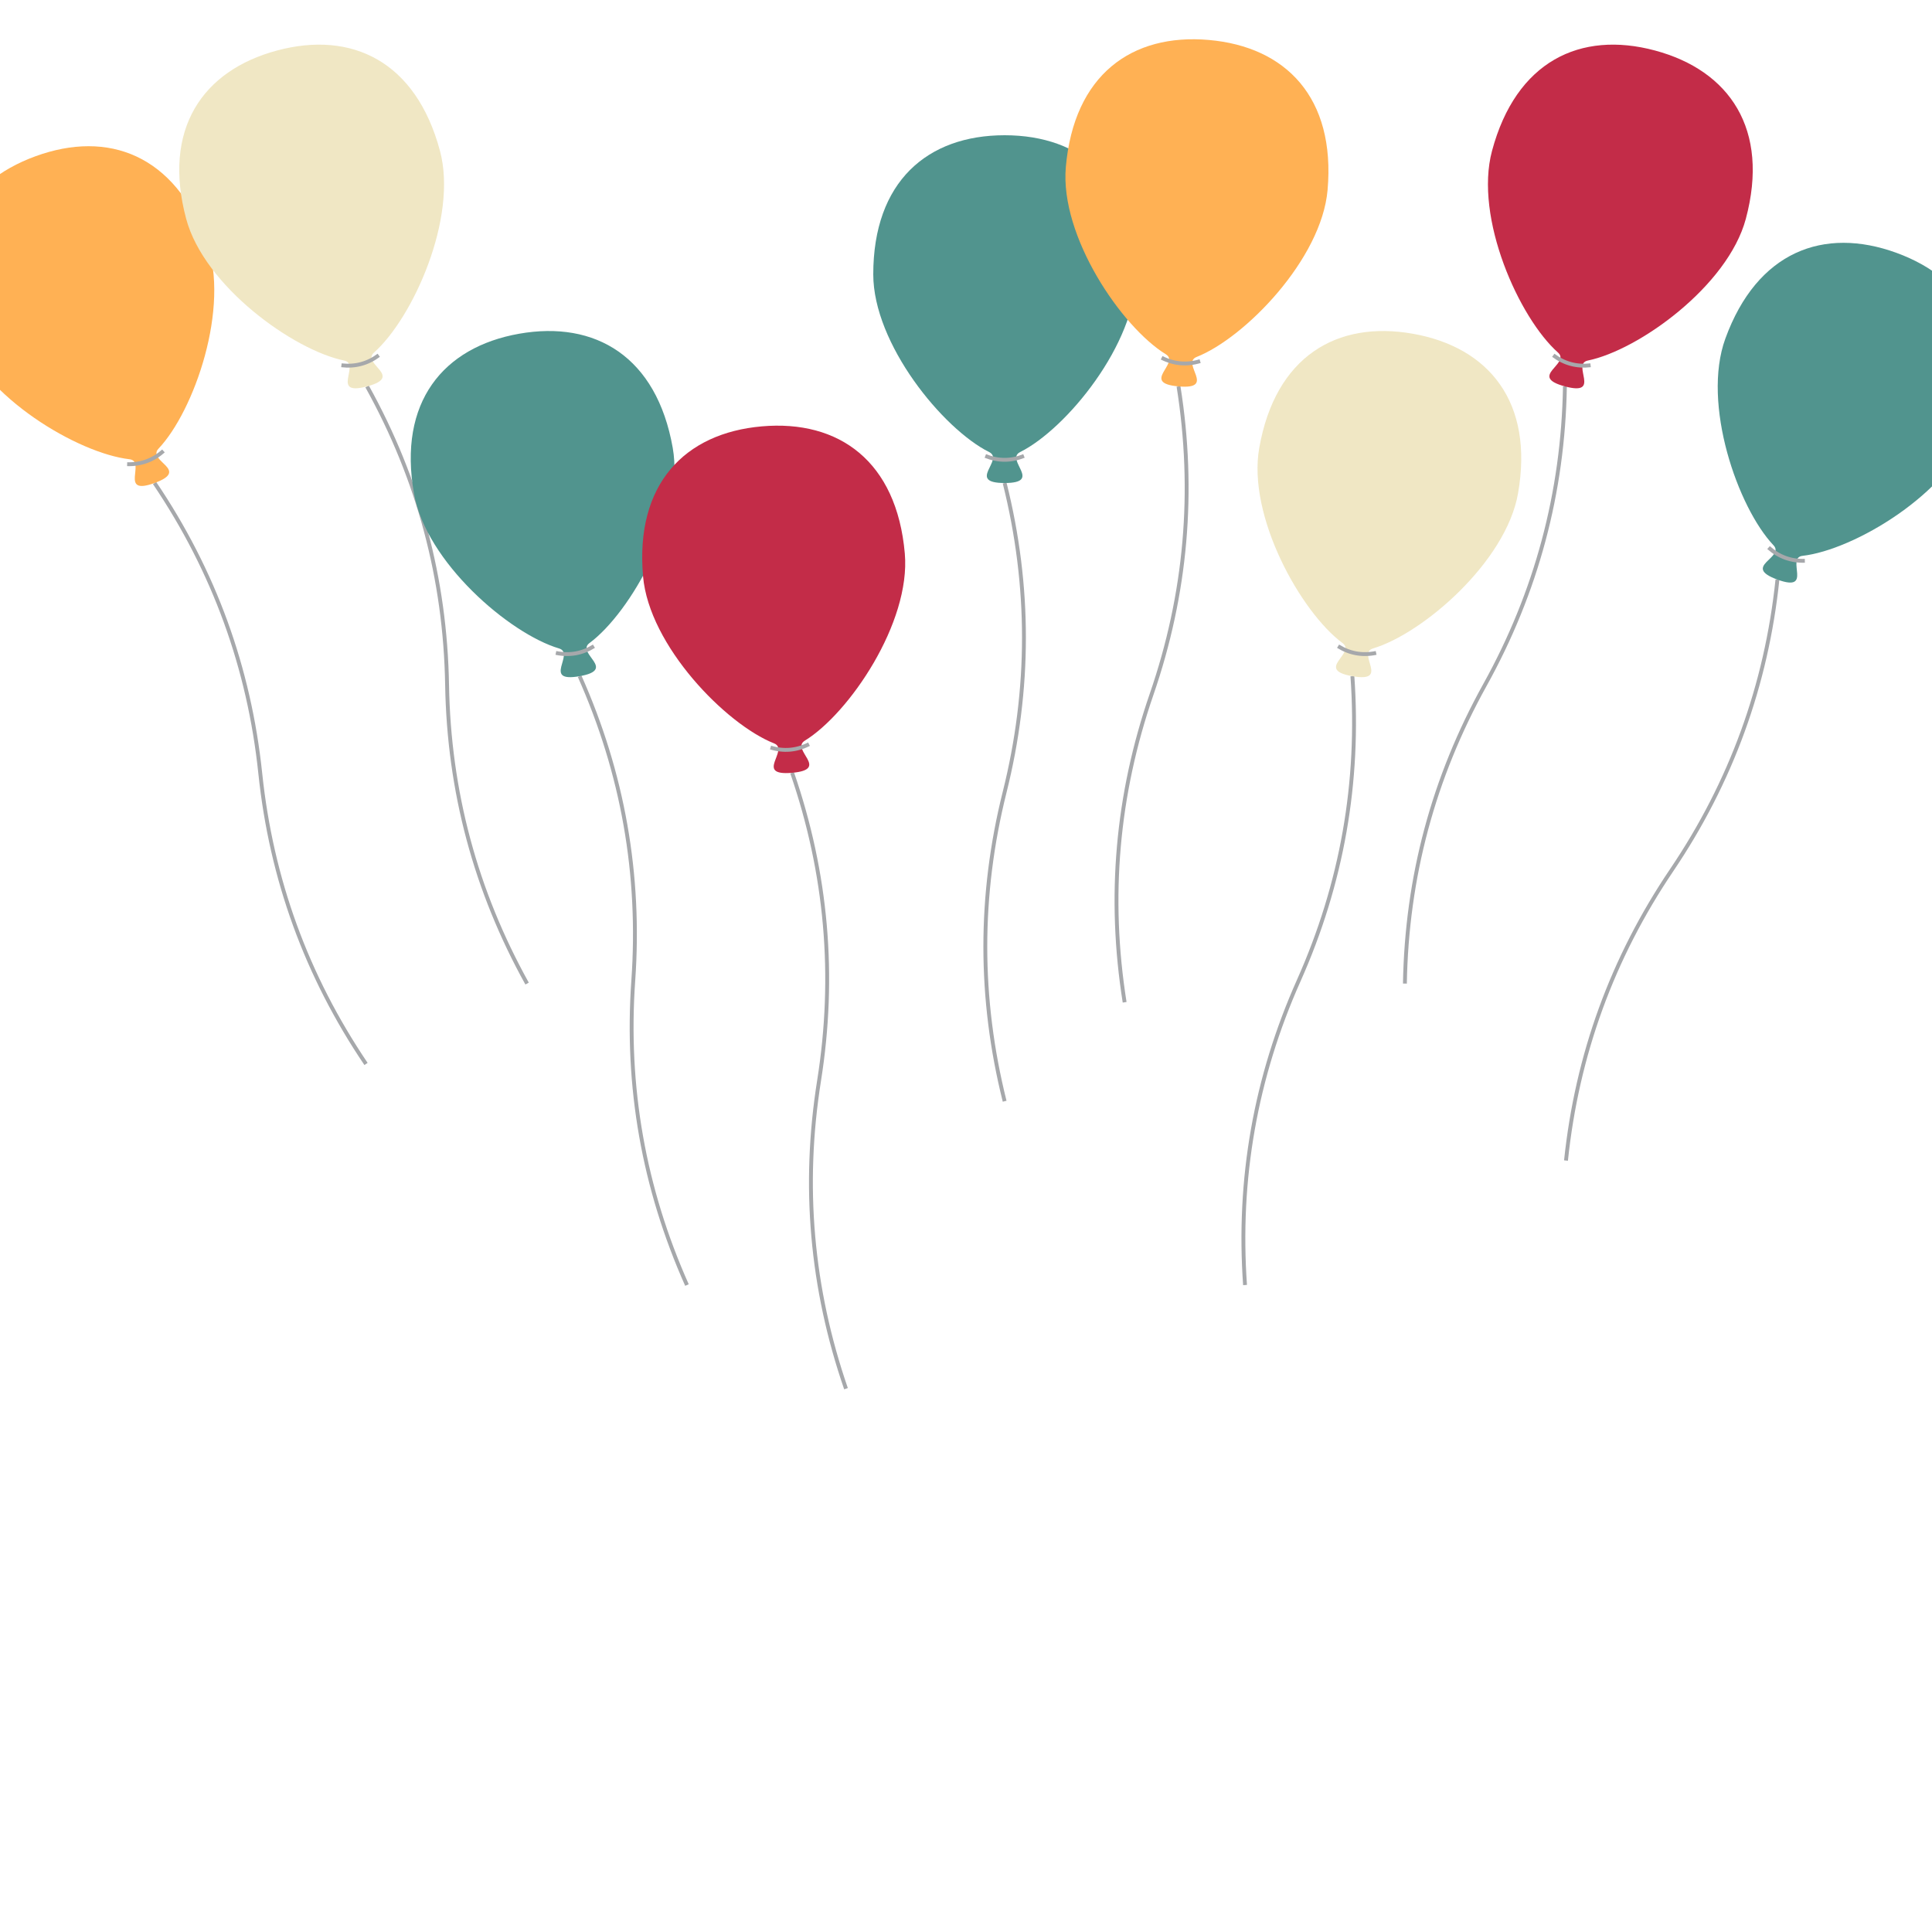 <?xml version="1.0" encoding="utf-8"?>
<!DOCTYPE svg PUBLIC "-//W3C//DTD SVG 1.1//EN" "http://www.w3.org/Graphics/SVG/1.1/DTD/svg11.dtd">
<svg id="balloons_svg" xmlns="http://www.w3.org/2000/svg" xmlns:xlink="http://www.w3.org/1999/xlink" width="500px" height="500px" viewBox="0 0 500 500" preserveAspectRatio="xMidYMid meet" version="1.1" xml:space="preserve" >
	<style>
		.color1 { fill: #C32C48; opacity: 0.8; }
		.color2 { fill: #FD7D50; opacity: 0.8; }
		.color3 { fill: #FFB154; opacity: 0.9; }
		.color4 { fill: #F0E7C4; opacity: 0.9; }
		.color5 { fill: #51948E; opacity: 0.8; }
		.color6 { stroke: #A6A8AB; fill: none; opacity: 1; }
	</style>
	<defs>
		<g id="defbgroup" >
			<path id="defsting" d="M0 0q10 40 0 80q-10 40 0 80" class="color6" />
			<path id="defballoon" d="M0 0c10 0 0 -6 4 -8 12-6 30-28 30-46 0-24-14-36-34-36-20 0-34 12-34 36 0 18 18 40 30 46 4 2-6 8 4 8z" /> 
			<path id="deftie" d="M-5 -7q5 2 10 0" class="color6" />
		</g>
	</defs>
	<g id="b_row">
		<use xlink:href="#defbgroup" id="b1" class="color3" transform="translate(40 125) rotate(-20) " />
		<use xlink:href="#defbgroup" id="b2" class="color4" transform="translate(95 100) rotate(-15)" />
		<use xlink:href="#defbgroup" id="b3" class="color5" transform="translate(150 175) rotate(-10)" />
		<use xlink:href="#defbgroup" id="b4" class="color1" transform="translate(205 200) rotate(-5)" />
		<use xlink:href="#defbgroup" id="b5" class="color5" transform="translate(260 125)" />
		<use xlink:href="#defbgroup" id="b6" class="color3" transform="translate(305 100) rotate(5)" />
		<use xlink:href="#defbgroup" id="b7" class="color4" transform="translate(350 175) rotate(10)" />
		<use xlink:href="#defbgroup" id="b8" class="color1" transform="translate(405 100) rotate(15)" />
		<use xlink:href="#defbgroup" id="b9" class="color5" transform="translate(460 150) rotate(20)" />
	</g>
</svg>






 